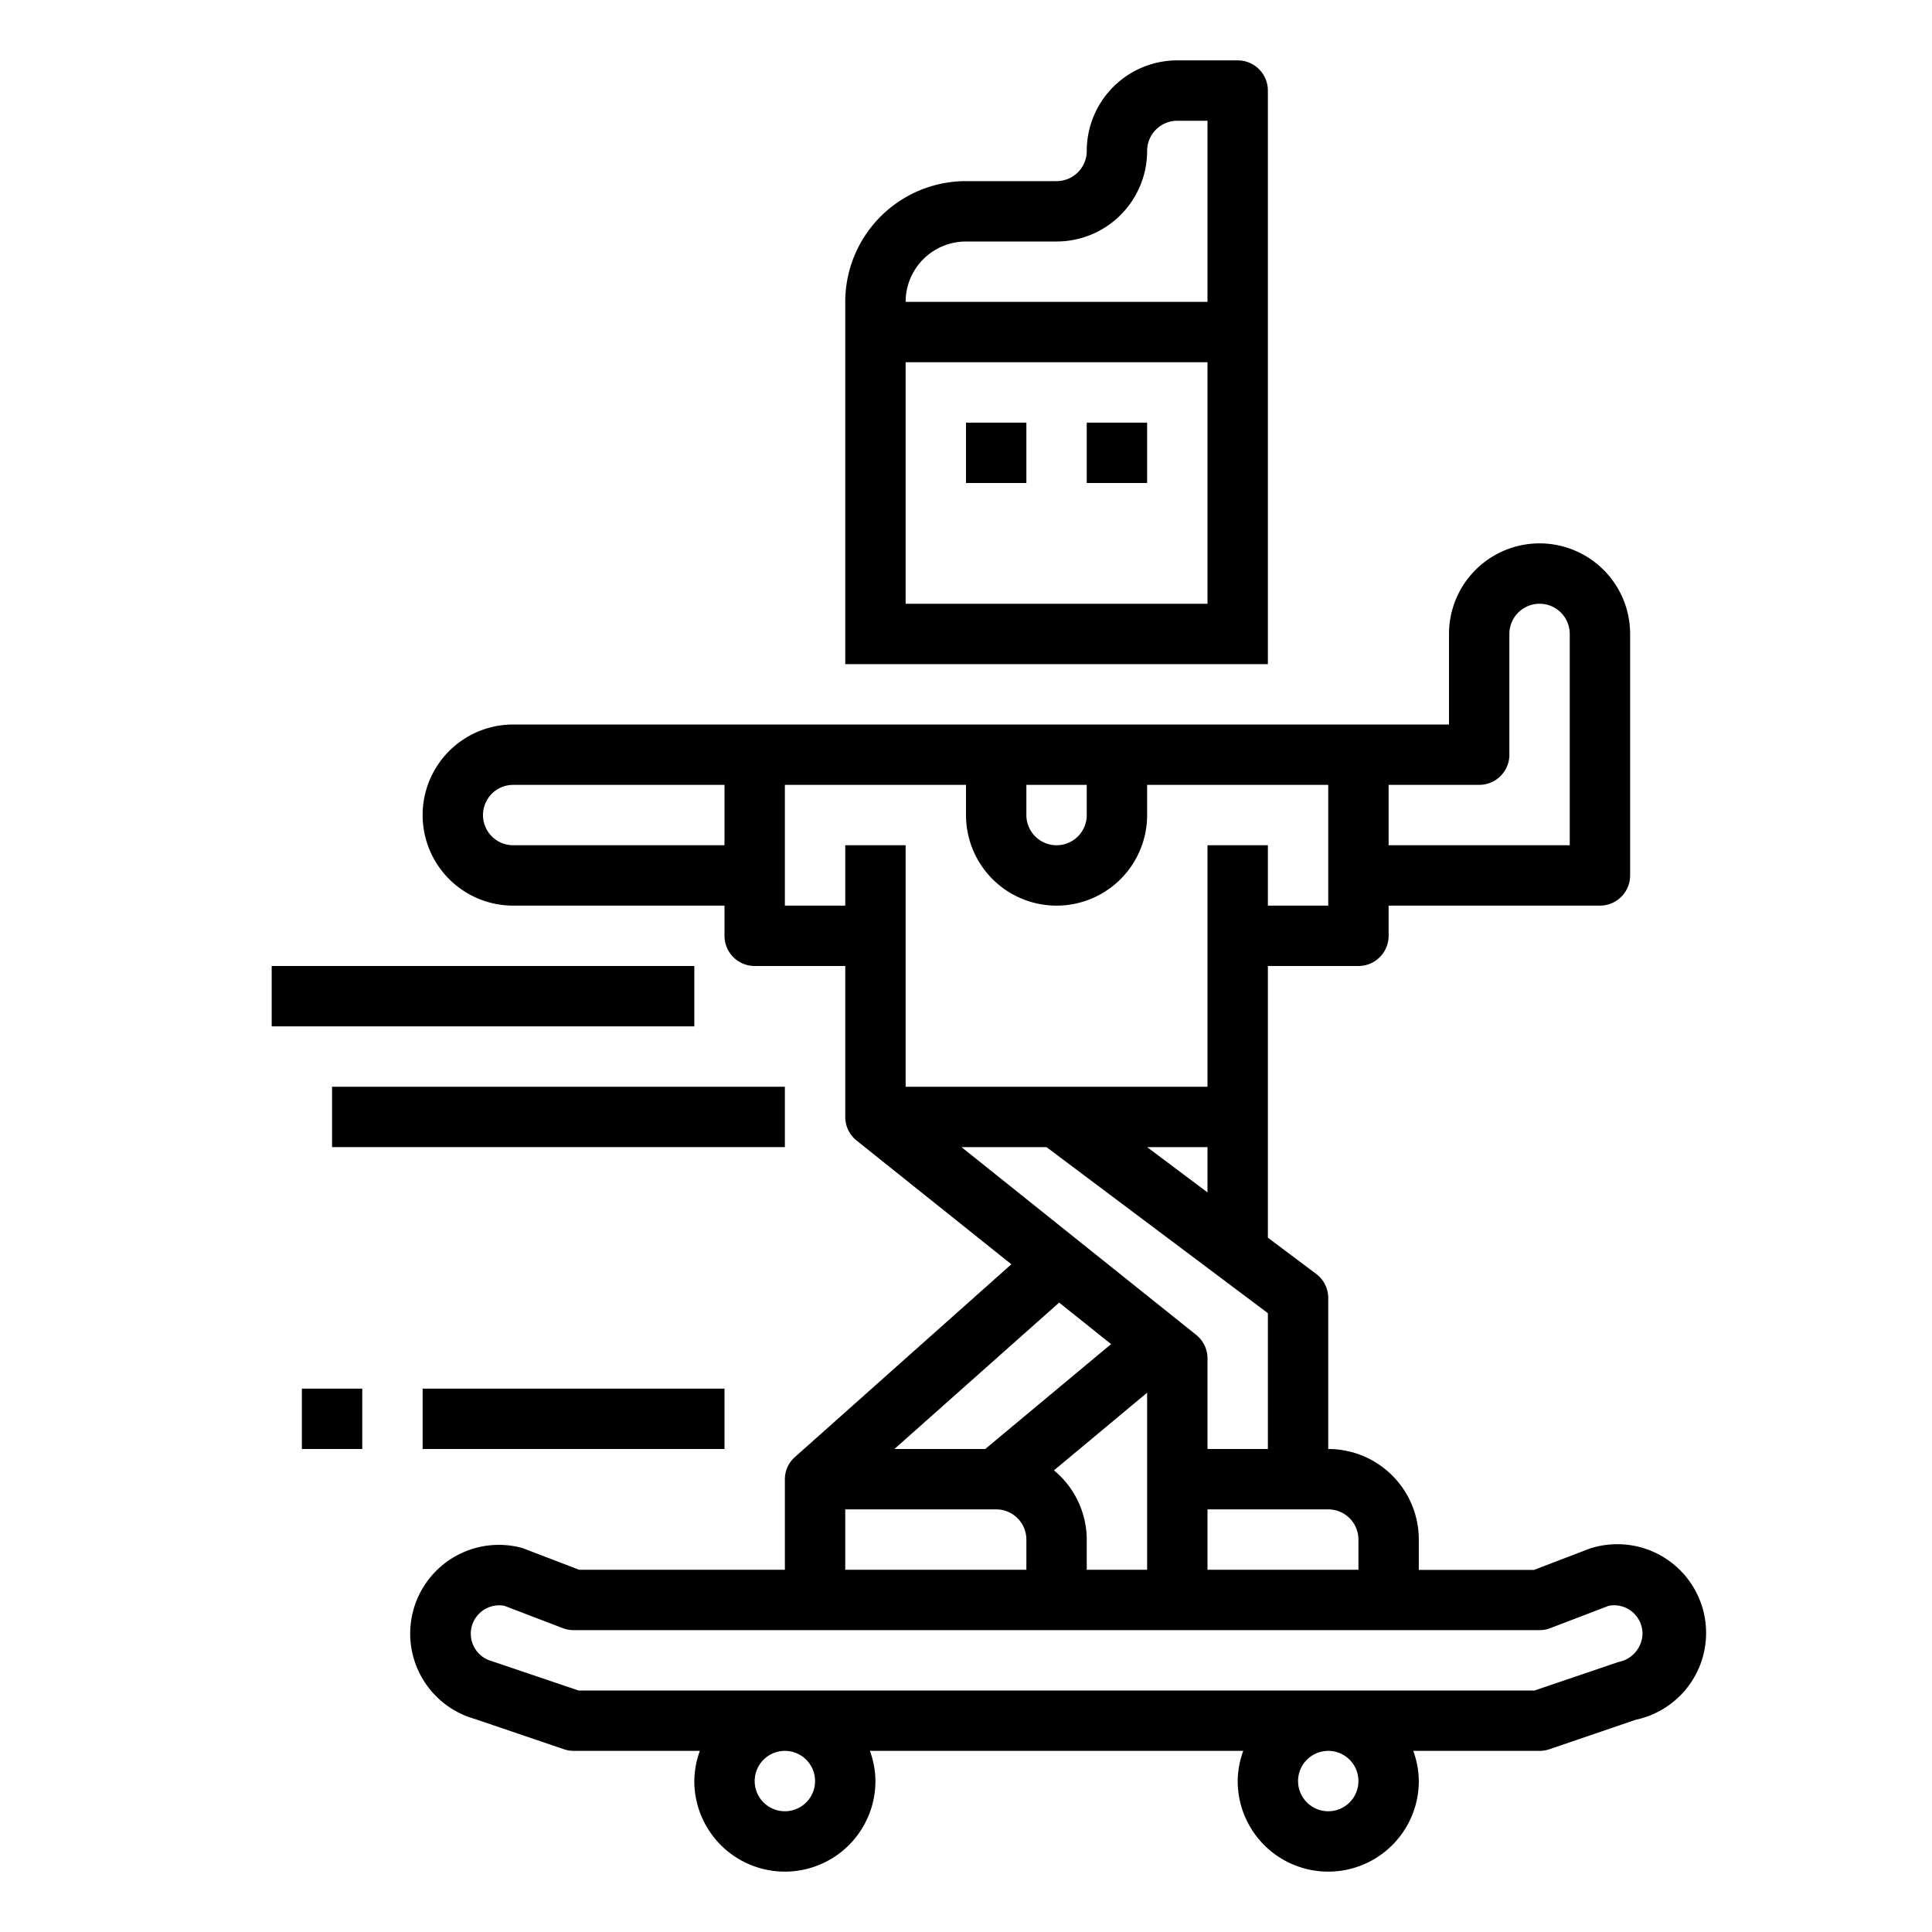 <svg height="512" viewBox="0 0 64 64" width="512" xmlns="http://www.w3.org/2000/svg"><g id="outline"><path d="m42 3a1 1 0 0 0 -1-1h-2a3 3 0 0 0 -3 3 1 1 0 0 1 -1 1h-3a4 4 0 0 0 -4 4v12h14zm-2 17h-10v-8h10zm0-10h-10a2 2 0 0 1 2-2h3a3 3 0 0 0 3-3 1 1 0 0 1 1-1h1z"/><path d="m32 14h2v2h-2z"/><path d="m36 14h2v2h-2z"/><path d="m17 24a3 3 0 0 0 0 6h7v1a1 1 0 0 0 1 1h3v5a1 1 0 0 0 .375.781l5.127 4.1-7.16 6.377a.986.986 0 0 0 -.342.742v3h-6.815l-1.828-.7a.834.834 0 0 0 -.114-.036 2.939 2.939 0 0 0 -1.507 5.681l2.942 1a1.011 1.011 0 0 0 .322.055h4.184a2.966 2.966 0 0 0 -.184 1 3 3 0 0 0 6 0 2.966 2.966 0 0 0 -.184-1h12.368a2.966 2.966 0 0 0 -.184 1 3 3 0 0 0 6 0 2.966 2.966 0 0 0 -.184-1h4.184a1.011 1.011 0 0 0 .322-.053l2.862-.977a2.94 2.94 0 1 0 -1.427-5.7.834.834 0 0 0 -.114.036l-1.828.7h-3.815v-1.006a3 3 0 0 0 -3-3v-5a1 1 0 0 0 -.4-.8l-1.6-1.2v-9h3a1 1 0 0 0 1-1v-1h7a1 1 0 0 0 1-1v-8a3 3 0 0 0 -6 0v3zm7 4h-7a1 1 0 0 1 0-2h7zm22-2h3a1 1 0 0 0 1-1v-4a1 1 0 0 1 2 0v7h-6zm-14.149 12h2.816l7.333 5.5v4.5h-2v-3a1 1 0 0 0 -.375-.781zm6.149 0h2v1.5zm-3.087 10.708 3.087-2.573v5.865h-2v-1a2.984 2.984 0 0 0 -1.087-2.292zm.173-5.558 1.72 1.375-4.169 3.475h-3.008zm-7.086 6.85h5a1 1 0 0 1 1 1v1h-6zm-2 10a1 1 0 1 1 1-1 1 1 0 0 1 -1 1zm18 0a1 1 0 1 1 1-1 1 1 0 0 1 -1 1zm7-6a.991.991 0 0 0 .357-.066l1.934-.74a.941.941 0 0 1 1.119.924.975.975 0 0 1 -.791.936l-2.784.946h-31.67l-2.865-.97a.941.941 0 0 1 .408-1.836l1.934.74a.991.991 0 0 0 .358.066zm-7-4a1 1 0 0 1 1 1v1h-5v-2zm-10-24h2v1a1 1 0 0 1 -2 0zm-8 0h6v1a3 3 0 0 0 6 0v-1h6v4h-2v-2h-2v8h-10v-8h-2v2h-2z"/><path d="m9 32h14v2h-14z"/><path d="m11 36h15v2h-15z"/><path d="m14 46h10v2h-10z"/><path d="m10 46h2v2h-2z"/></g></svg>
